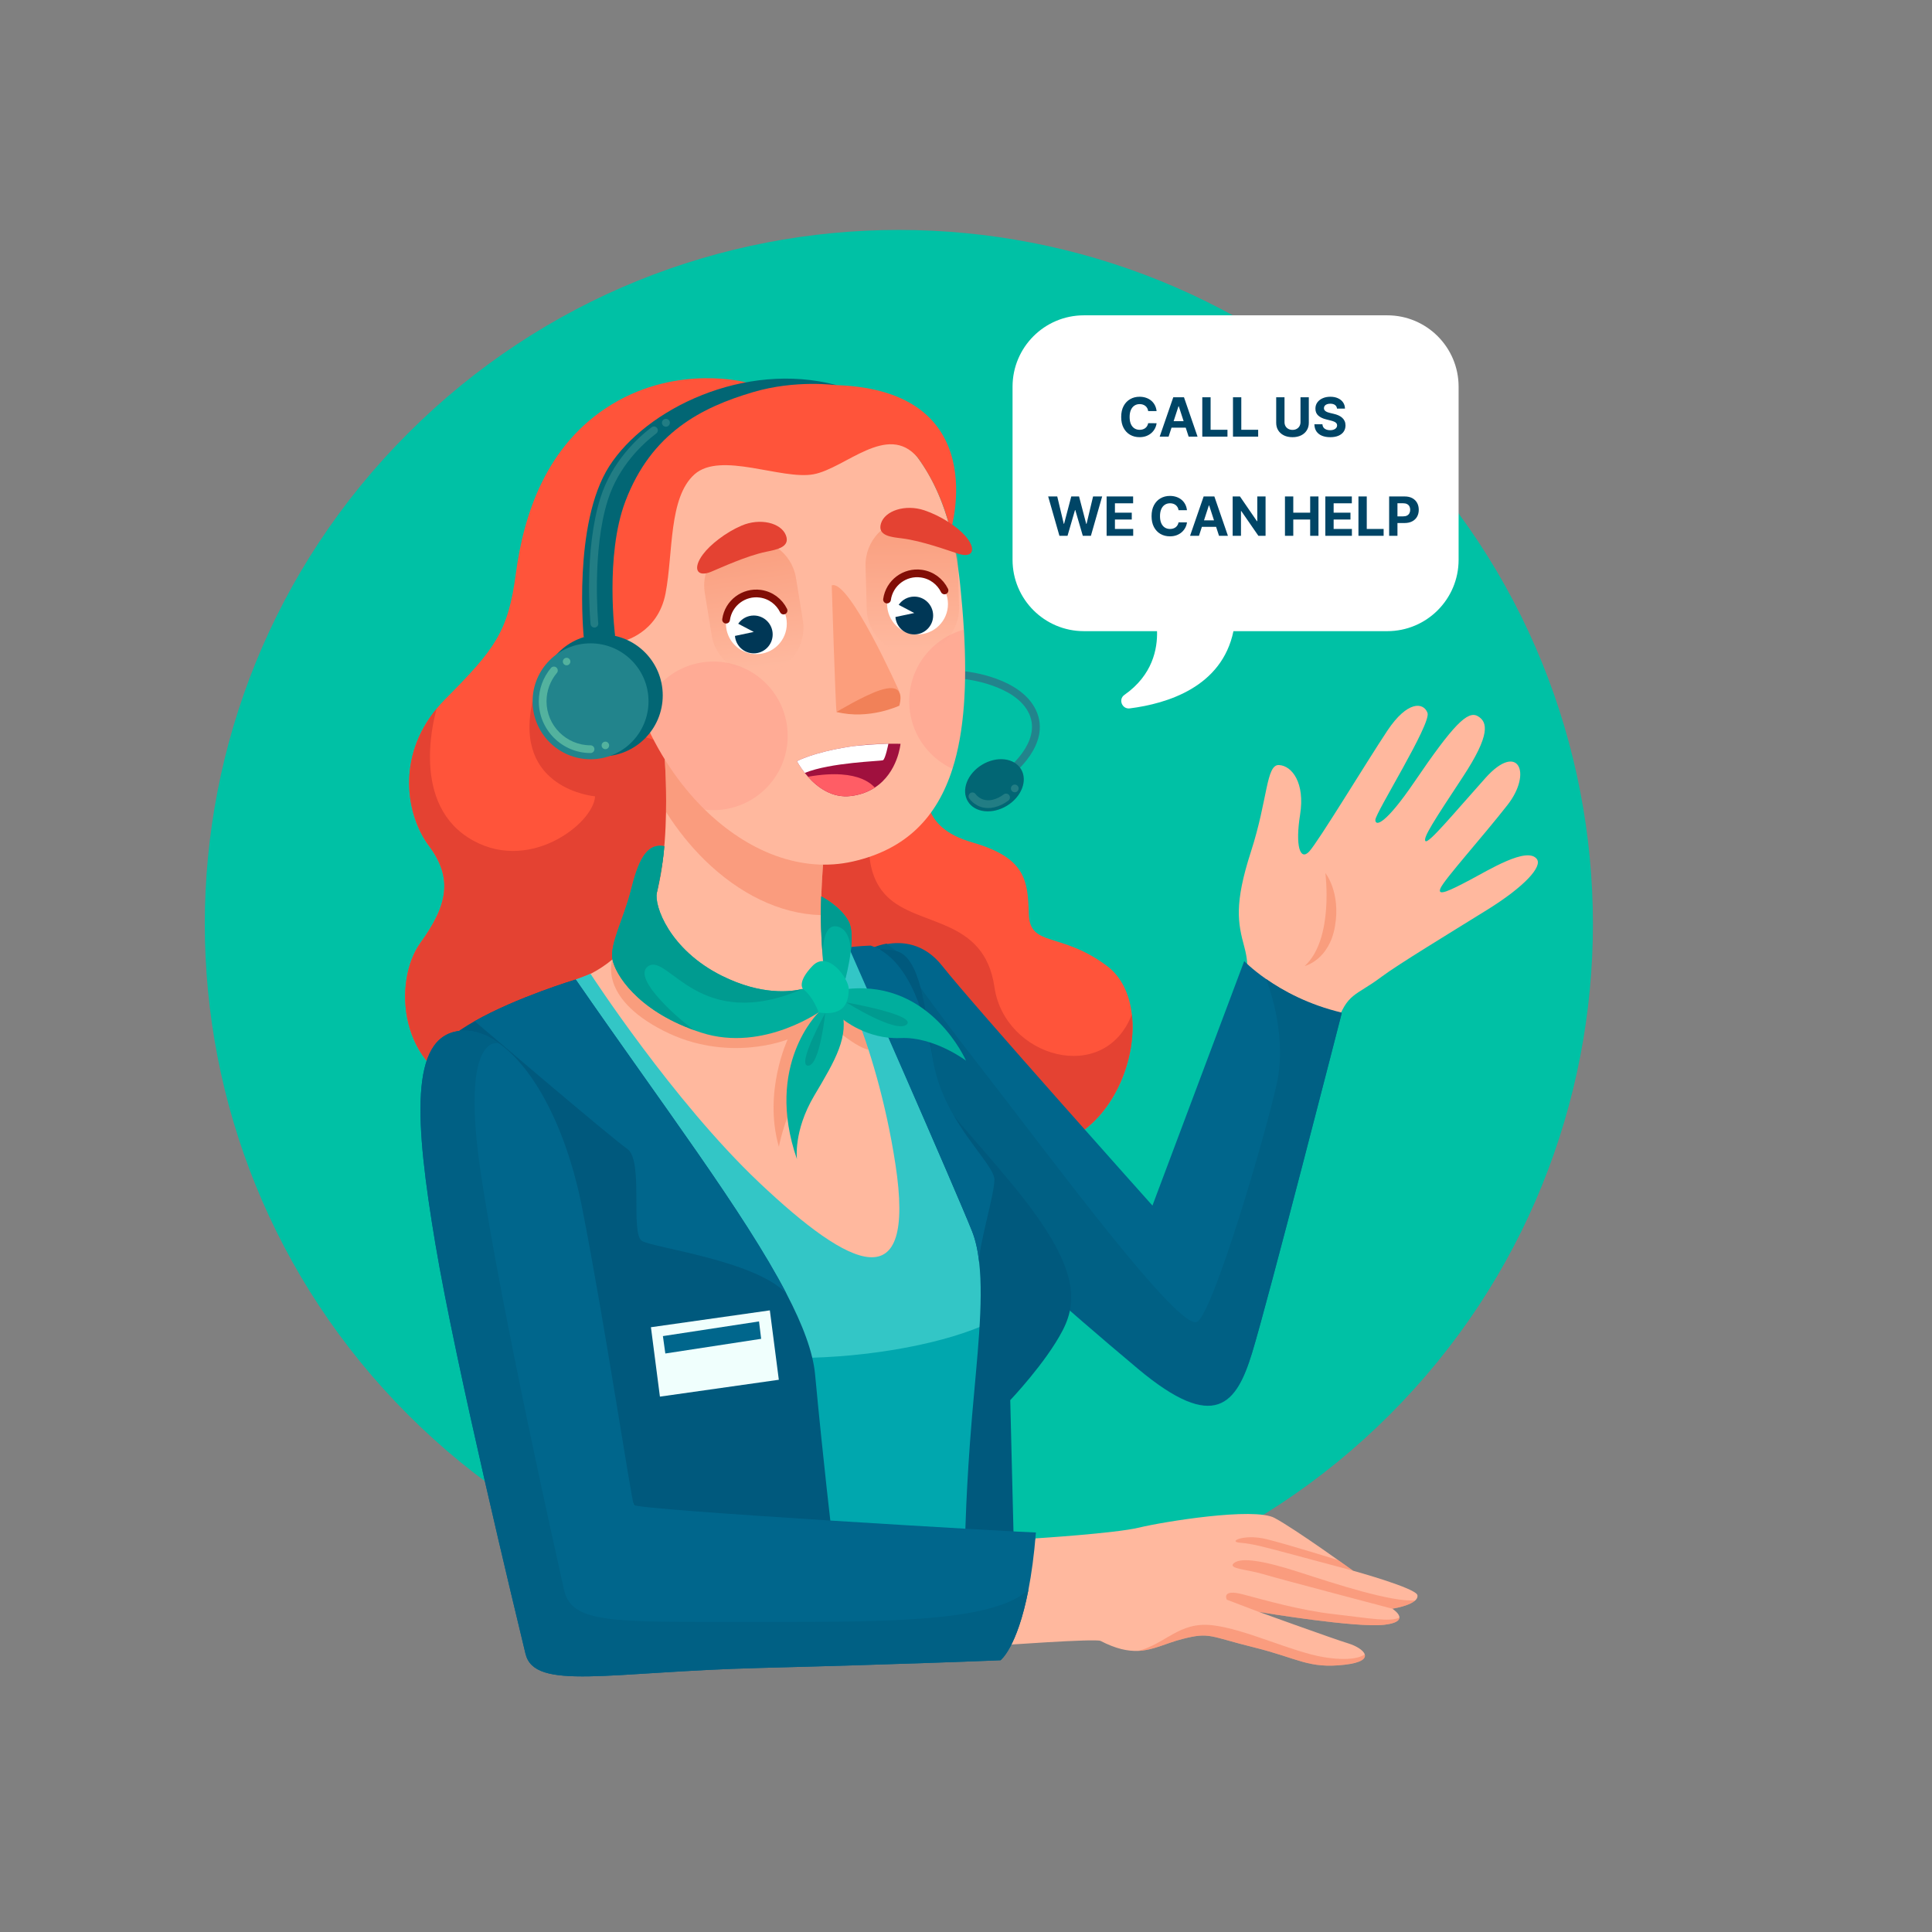 <svg width="500" height="500" viewBox="0 0 500 500" fill="none" xmlns="http://www.w3.org/2000/svg">
<rect x="0" y="0" width="500" height="500" fill="#808080" stroke="none"/>
<g clip-path="url(#clip0_1229_845)">
<path d="M359.636 366.142C429.783 295.994 429.783 182.263 359.636 112.116C289.489 41.969 175.758 41.969 105.61 112.116C35.463 182.263 35.463 295.994 105.61 366.142C175.758 436.289 289.489 436.289 359.636 366.142Z" fill="#00C1A5"/>
<path d="M322.037 252.689C322.037 252.689 323.7 251.249 322.037 245.09C320.373 238.93 319.335 234.036 323.748 220.388C328.161 206.74 327.642 197.806 331.017 197.99C334.392 198.174 337.767 202.659 336.468 210.801C335.17 218.942 336.468 222.874 338.805 220.389C341.141 217.904 353.862 196.876 359.053 189.089C364.245 181.301 368.399 181.695 369.437 184.484C370.476 187.272 355.939 210.376 355.939 212.194C355.939 214.011 358.649 213.228 366.063 202.329C376.171 187.469 379.845 183.845 382.441 185.335C385.037 186.825 385.793 190.116 378.523 201.155C371.255 212.194 368.139 216.925 368.919 217.675C369.697 218.424 376.181 210.566 384.441 201.333C392.901 191.877 396.642 200.004 390.152 208.312C383.662 216.619 373.851 227.511 372.812 229.848C371.774 232.184 375.408 230.368 380.34 227.771C385.273 225.175 395.222 218.99 397.734 222.319C399.217 224.285 394.534 229.461 384.928 235.43C375.324 241.399 361.731 249.645 357.547 252.789C350.707 257.929 348.759 256.772 345.84 265.137L330.757 275.797L317.258 266.97L322.037 252.689Z" fill="#FFB89E"/>
<path opacity="0.5" d="M343.001 225.939C343.001 225.939 345.273 243 337.668 250C337.668 250 344.001 248.5 345.501 239.667C347.001 230.833 343.001 225.939 343.001 225.939Z" fill="#F4825C"/>
<path d="M278.001 294.11C262.751 302.73 142.831 288.099 122.831 282.5C102.831 276.901 101.751 253.75 108.811 244C115.881 234.25 117.251 227.25 111.001 218.89C105.131 211.04 102.561 195.96 113.041 183.35C113.051 183.34 113.051 183.33 113.051 183.33C113.711 182.53 114.431 181.74 115.201 180.96C128.161 167.92 131.501 163.5 133.501 148.44C135.501 133.38 141.251 115 158.401 104.61C175.561 94.22 193.041 98.95 193.041 98.95C193.041 98.95 239.711 193.73 239.711 199.28C239.701 204.83 237.761 214.02 251.581 218C265.401 221.98 266.001 227.75 266.251 236.5C266.501 245.25 274.501 241 286.501 250C290.261 252.82 292.331 257.35 292.921 262.52C294.231 273.84 288.471 288.2 278.001 294.11Z" fill="#FF543A"/>
<path d="M278.001 294.11C262.751 302.73 142.831 288.099 122.831 282.5C102.831 276.901 101.751 253.75 108.811 244C115.881 234.25 117.251 227.25 111.001 218.89C105.131 211.04 102.561 195.96 113.041 183.35C112.831 184.04 105.901 206.8 121.001 216.66C136.331 226.67 153.671 213.17 154.001 206.09C154.001 206.09 132.671 204.32 137.831 181.49L226.451 209.66C226.451 209.66 221.451 224 229.561 232C237.671 240 254.721 237.26 257.361 255.46C260.001 273.67 285.84 281.03 292.921 262.519C294.231 273.84 288.471 288.2 278.001 294.11Z" fill="#E44232"/>
<path d="M261.003 201.03C260.7 201.03 260.4 200.893 260.204 200.632C259.871 200.191 259.959 199.564 260.399 199.232C260.493 199.161 269.71 192.083 266.342 184.732C262.877 177.169 249.798 175.761 249.666 175.748C249.117 175.692 248.716 175.202 248.771 174.653C248.826 174.104 249.317 173.707 249.865 173.758C250.45 173.817 264.216 175.292 268.159 183.899C272.198 192.714 262.036 200.502 261.601 200.829C261.424 200.964 261.212 201.03 261.003 201.03Z" fill="#22848C"/>
<path d="M216.5 335.25C185.75 331.5 149 253.5 149 253.5C149 253.5 157.75 251.75 166.17 240C170.95 233.33 172.19 220.23 172.37 210.13C172.51 202.44 172.03 196.49 172.03 196.49L213 223.77C213 223.77 212.44 230.84 212.44 236.83C212.44 239.84 212.58 242.58 213 244C214.25 248.25 221.5 245.5 222.75 245.75C224 246 235 276 240.75 293.5C246.5 311 247.25 339 216.5 335.25Z" fill="#FFB89E"/>
<path opacity="0.5" d="M158.502 248.3C158.502 248.3 154.699 257.986 171.517 266.66C188.335 275.333 203.852 268.995 203.852 268.995C203.852 268.995 197.476 282.534 201.572 296.768C201.572 296.768 202.885 289.993 205.443 285.663C208.002 281.333 215.074 272.216 216.43 266.66C218.123 267.809 221.883 271.018 224.775 271.676L223.263 253.361C223.263 253.361 216.289 262.543 198.978 261.105C181.667 259.667 163.166 242.681 163.166 242.681L158.502 248.3Z" fill="#F4825C"/>
<path opacity="0.5" d="M213.001 223.77C213.001 223.77 212.441 230.84 212.441 236.83C201.771 236.54 191.211 231.23 182.401 222.61C178.711 218.99 175.331 214.79 172.371 210.13C172.511 202.44 172.031 196.49 172.031 196.49L213.001 223.77Z" fill="#F7815E"/>
<path d="M347.252 262.2C347.252 262.2 328.002 337.32 324.002 350.28C320.002 363.25 314.502 371 294.502 354.25C274.502 337.5 257.362 321.89 257.362 321.89L225.332 245.681C225.332 245.681 226.972 244.801 229.442 244.341C233.262 243.641 239.082 243.921 243.872 250.001C251.752 260.001 298.252 312.001 298.252 312.001L322.002 248.73C322.002 248.73 323.962 250.78 327.642 253.36C331.952 256.39 338.622 260.15 347.252 262.2Z" fill="#00668C"/>
<path d="M347.252 262.065C347.252 262.065 328.002 337.185 324.002 350.145C320.002 363.115 314.502 370.865 294.502 354.115C274.502 337.365 257.362 321.756 257.362 321.756L225.332 245.546C225.332 245.546 226.972 244.666 229.442 244.206L231.742 245.926C231.742 245.926 235.936 253.388 253.337 275.658C270.736 297.938 305.552 345.426 309.942 342.015C314.332 338.595 327.511 293.695 330.442 280.415C333.362 267.135 327.641 253.359 327.641 253.359C331.952 256.39 338.622 260.016 347.252 262.065Z" fill="#006084"/>
<path d="M246.5 198.97C242.5 211.52 234.51 219.82 220.74 222.95C207.37 225.99 193.49 220.39 182.4 209.53C175.75 203.01 170.1 194.6 166.17 185.03C163.73 179.08 161.95 172.68 161 166C156 130.67 169.67 112.33 197.33 106C219.19 101 244 108 248.5 151.42C248.91 155.4 249.23 159.24 249.45 162.95C250.29 177.18 249.57 189.33 246.5 198.97Z" fill="#FFB89E"/>
<path d="M215.25 151.5C219.75 149.75 232.75 179 232.75 179C232.75 179 216.75 185 216.5 184.25C216.25 183.5 215.25 151.5 215.25 151.5Z" fill="#FC9E7C"/>
<path d="M216.5 184.25C216.5 184.25 223.571 179.983 227.75 178.625C232.75 177 233.625 179.25 232.75 182.625C232.75 182.625 224.875 186.375 216.5 184.25Z" fill="#F18158"/>
<path d="M233.05 192.5C233.05 192.5 232.4 199.88 226.45 203.79C224.82 204.86 222.78 205.68 220.25 206C215.33 206.63 211.52 203.71 209.12 201.03V201.02C208.81 200.68 208.53 200.35 208.28 200.03C206.96 198.36 206.25 197 206.25 197C206.25 197 210.33 194.74 219.65 193.28C222.83 192.78 226.03 192.58 228.5 192.51C231.21 192.43 233.05 192.5 233.05 192.5Z" fill="#A0103E"/>
<path d="M228.5 196.75C227.88 197 214.94 197.3 208.28 200.03C206.96 198.36 206.25 197 206.25 197C206.25 197 210.33 194.74 219.65 193.28C222.83 192.78 227.447 192.542 229.917 192.472C229.917 192.472 229.13 196.5 228.5 196.75Z" fill="white"/>
<path d="M226.451 203.789C224.821 204.859 222.781 205.679 220.251 205.999C215.331 206.629 211.521 203.709 209.121 201.029V201.019C223.241 198.539 226.181 203.959 226.451 203.789Z" fill="#FF5D65"/>
<path opacity="0.5" d="M197.894 174.261C191.378 175.319 185.237 170.894 184.18 164.378L182.398 153.401C181.34 146.885 185.766 140.746 192.282 139.688C198.798 138.63 204.937 143.055 205.995 149.571L207.776 160.548C208.833 167.064 204.409 173.204 197.894 174.261Z" fill="url(#paint0_linear_1229_845)"/>
<path opacity="0.5" d="M236.587 169.278C229.988 169.459 224.492 164.257 224.311 157.658L224.005 146.542C223.824 139.943 229.026 134.447 235.625 134.266C242.224 134.084 247.72 139.287 247.901 145.885L248.207 157.001C248.388 163.6 243.185 169.096 236.587 169.278Z" fill="url(#paint1_linear_1229_845)"/>
<path opacity="0.15" d="M203.852 190.439C203.852 201.059 195.242 209.659 184.622 209.659C183.872 209.659 183.132 209.619 182.402 209.529C175.752 203.009 170.102 194.599 166.172 185.029C168.512 177.039 175.892 171.209 184.622 171.209C195.242 171.209 203.852 179.819 203.852 190.439Z" fill="#FF5D65"/>
<path opacity="0.15" d="M246.501 198.97C239.891 195.93 235.301 189.24 235.301 181.49C235.301 172.64 241.301 165.18 249.451 162.95C250.291 177.18 249.571 189.33 246.501 198.97Z" fill="#FF5D65"/>
<path d="M195.75 169.286C200.099 169.286 203.625 165.76 203.625 161.411C203.625 157.061 200.099 153.536 195.75 153.536C191.401 153.536 187.875 157.061 187.875 161.411C187.875 165.76 191.401 169.286 195.75 169.286Z" fill="white"/>
<path d="M187.906 160.365C188.511 156.058 192.493 153.057 196.801 153.662C199.492 154.04 201.674 155.738 202.784 158.009" stroke="#820E06" stroke-width="2" stroke-miterlimit="10" stroke-linecap="round"/>
<path d="M199.967 164.194C199.967 166.894 197.777 169.084 195.077 169.084C192.507 169.084 190.397 167.094 190.207 164.574L195.077 163.544L191.047 161.424C191.927 160.134 193.407 159.294 195.077 159.294C197.777 159.294 199.967 161.484 199.967 164.194Z" fill="#003756"/>
<path d="M237.457 164.192C241.806 164.192 245.332 160.666 245.332 156.317C245.332 151.968 241.806 148.442 237.457 148.442C233.108 148.442 229.582 151.968 229.582 156.317C229.582 160.666 233.108 164.192 237.457 164.192Z" fill="white"/>
<path d="M229.559 155.162C230.164 150.855 234.147 147.854 238.454 148.459C241.146 148.837 243.328 150.535 244.437 152.806" stroke="#820E06" stroke-width="2" stroke-miterlimit="10" stroke-linecap="round"/>
<path d="M241.498 159.3C241.498 162 239.308 164.19 236.608 164.19C234.038 164.19 231.928 162.2 231.738 159.68L236.608 158.65L232.578 156.53C233.458 155.24 234.938 154.4 236.608 154.4C239.308 154.4 241.498 156.59 241.498 159.3Z" fill="#003756"/>
<path d="M161 166C161 166 170.25 164.072 172.25 153.536C174.25 143 173 128.75 179.75 122.75C186.5 116.75 202.25 124.25 210.5 122.75C218.75 121.25 229.666 109.241 237.458 118.371C241.322 123.663 244.195 129.959 246.035 137.305C246.035 137.305 257.249 101.084 216.499 99.667C216.499 99.667 180.749 92.751 162.249 122.001C162.249 122.001 156.216 135.635 155.732 148.443C155.249 161.251 159.187 164.575 159.187 164.575L161 166Z" fill="#FF543A"/>
<path d="M261 345.33C254.91 358.67 254.67 398.33 254.67 398.33C254.67 398.33 165.34 394.67 166.17 393.67C166.51 393.27 163.77 370.3 160.39 343.07C155.39 302.92 149 253.5 149 253.5L152.83 252.02C152.83 252.02 174.17 284.92 196.43 306C220.21 328.51 237.15 336.67 231.74 301.33C226.67 268.21 214.64 246.8 213.15 244.26C213.65 244.99 215.7 246.92 222.75 245.75C231.33 244.33 231.74 247.67 236.62 268.65C239.44 280.75 260.49 319.9 261.82 338.57C262.01 341.32 261.78 343.62 261 345.33Z" fill="#33C6C6"/>
<path d="M261.001 345.33C254.911 358.67 254.671 398.33 254.671 398.33C254.671 398.33 165.341 394.67 166.171 393.67C166.511 393.27 163.771 370.3 160.391 343.07C196.435 359.333 251.581 348.667 261.821 338.57C262.011 341.32 261.781 343.62 261.001 345.33Z" fill="#00A7AE"/>
<path d="M215.25 396.61L166.17 393.669C166.17 393.669 106.33 276.999 116.33 268.649C118.15 267.129 120.38 265.659 122.83 264.279C133.82 258.05 149 253.5 149 253.5C171.32 285.78 192.62 313.84 203.5 334.73C207.74 342.849 210.4 349.889 210.94 355.669C213.12 378.88 215.25 396.61 215.25 396.61Z" fill="#00597D"/>
<path d="M275.001 344.33C270.671 352.67 261.451 362.36 261.451 362.36L262.331 398.13H249.771C249.771 398.13 250.001 385 251.581 366.33C252.81 351.78 254.611 337.21 253.401 326.61C253.06 323.62 252.481 320.94 251.581 318.669C247.491 308.329 220.191 246.059 220.191 246.059C220.191 246.059 222.541 245.769 225.331 245.679C227.511 245.609 229.951 245.659 231.741 246.059C238.311 247.529 239.531 261.518 241.501 274.499C242.591 281.649 243.441 284.309 246.821 288.679C249.571 292.24 254.011 296.919 261.612 306.089C278.561 326.51 279.331 336 275.001 344.33Z" fill="#00597D"/>
<path d="M203.502 334.73C195.322 326.179 169.332 323 166.172 321.169C163.012 319.329 166.672 300.329 162.332 297.329C158.002 294.329 122.832 264.279 122.832 264.279C133.822 258.05 149.002 253.5 149.002 253.5C171.322 285.78 192.622 313.84 203.502 334.73Z" fill="#00668C"/>
<path d="M257.358 305.33C257.297 309.43 253.208 322.68 253.398 326.61C253.057 323.62 252.478 320.94 251.578 318.669C247.488 308.329 219.648 245.151 219.648 245.151C219.648 245.151 222.538 244.806 225.328 244.715C233.778 247.505 239.028 259.079 241.498 274.499C242.348 279.809 244.428 284.559 246.818 288.679C251.517 296.81 257.408 302.53 257.358 305.33Z" fill="#00668C"/>
<path d="M211.857 262.021C211.857 262.021 197.752 275.5 206.252 300C206.252 300 205.252 292.75 210.752 283.5C216.252 274.25 219.822 268.209 217.787 261.104L211.857 262.021Z" fill="#00AE9D"/>
<path d="M218.084 263.75C218.084 263.75 224.351 269.042 233.05 268.646C241.75 268.25 250 274.5 250 274.5C250 274.5 241.05 253.828 219.65 255.914L215.25 259L218.084 263.75Z" fill="#00AE9D"/>
<path d="M213 261.25C213 261.25 197.75 272.5 181.5 267.25C180.97 267.08 180.45 266.9 179.94 266.72C179.91 266.71 179.86 266.691 179.81 266.66C164.83 261.32 159.22 252.11 158.5 248.3C157.75 244.35 161.5 237.5 163.25 230.5C165 223.5 167 218 171.92 219.01C171.59 224.03 170 231 170 231C169.24 234.36 173.25 245.75 186.75 252.5C197.14 257.7 204.79 256.67 207.76 255.92C207.77 255.92 207.78 255.91 207.79 255.91C208.66 255.69 209.12 255.5 209.12 255.5L213 261.25Z" fill="#00AE9D"/>
<path d="M220.192 246.02V246.06C219.752 249.83 218.792 253.36 218.792 253.36L213.002 248.73C212.522 243.14 212.332 237.56 212.542 232C212.542 232 217.552 234.5 219.652 238.5C220.552 240.21 220.522 243.19 220.192 246.02Z" fill="#00AE9D"/>
<path d="M207.792 255.913C207.792 255.913 206.19 254.247 210.252 249.999C214.314 245.751 219.652 253.31 219.652 255.913C219.652 259.499 218.462 263.039 211.857 262.019C211.857 262.019 210.583 258.077 207.792 255.913Z" fill="#00C1A6"/>
<path d="M179.81 266.66C164.83 261.32 159.22 252.11 158.5 248.3C157.75 244.35 161.5 237.5 163.25 230.5C165 223.5 167 218 171.92 219.01C171.59 224.03 170 231 170 231C169.24 234.36 173.25 245.75 186.75 252.5C197.14 257.7 204.79 256.67 207.76 255.92C180.97 267.56 173 246.75 167.83 250C162.81 253.16 177.83 265.57 179.81 266.66Z" fill="#009B90"/>
<path d="M220.192 246.02C220.182 245.48 220.032 240.31 216.502 239.75C212.782 239.16 212.832 246.48 213.002 248.73C212.522 243.14 212.332 237.56 212.542 232C212.542 232 217.552 234.5 219.652 238.5C220.552 240.21 220.522 243.19 220.192 246.02Z" fill="#009B90"/>
<path d="M213.564 262.198C213.564 262.198 206.073 275.752 209.12 275.793C212.166 275.833 213.564 262.198 213.564 262.198Z" fill="#009B90"/>
<path d="M219.047 259.434C219.047 259.434 232.001 267.6 234.667 265.133C237.334 262.667 219.047 259.434 219.047 259.434Z" fill="#009B90"/>
<path d="M201.559 357.082L170.785 361.447L168.461 343.485L199.235 339.12L201.559 357.082Z" fill="#F0FFFD"/>
<path d="M196.988 346.486L172.187 350.284L171.559 345.781L196.434 341.983L196.988 346.486Z" fill="#00668C"/>
<path d="M366.29 414.17H366.28C365.139 415.25 362.51 415.97 360.33 416.33C360.34 416.33 360.34 416.33 360.35 416.34C360.55 416.481 362.191 417.57 362.17 418.62C362.15 419.4 361.231 420.16 358.17 420.5C350.88 421.31 327.231 417.4 325.89 417.18L325.83 417.17C325.83 417.17 325.85 417.18 325.89 417.191C327.02 417.6 345.29 424.211 349 425.331C350.91 425.921 352.83 427.041 353.19 428.14C353.54 429.25 352.339 430.331 348 430.831C338.61 431.921 336 429.171 324.5 426.331C313 423.501 313.17 422.331 306 424.171C301.69 425.271 298.53 427.091 294.52 427.251C294.51 427.251 294.51 427.251 294.5 427.251C291.84 427.351 288.81 426.721 284.83 424.671C283.67 424.001 258.5 425.831 258.5 425.831L267.96 398.131C267.96 398.131 288.67 396.831 294.83 395.331C301 393.831 324.5 390.001 329.83 392.831C335.17 395.671 350.17 406.501 350.17 406.501C350.17 406.501 366.5 411.001 366.83 412.831C366.92 413.33 366.71 413.77 366.29 414.17Z" fill="#FFB89E"/>
<path opacity="0.5" d="M362.172 418.62C362.152 419.4 361.233 420.16 358.172 420.5C350.882 421.31 327.233 417.4 325.892 417.18L325.832 417.17L317.502 414C317.502 414 315.962 411.12 321.672 412.62C327.382 414.12 336.382 416.75 345.252 417.75C354.122 418.75 359.722 419.86 362.172 418.62Z" fill="#F7815E"/>
<path opacity="0.5" d="M366.282 414.17C365.141 415.25 362.512 415.97 360.332 416.33C360.332 416.33 331.002 408.62 326.882 407.38C322.752 406.12 317.502 406 319.382 404.5C321.252 403 327.002 403.88 336.252 406.88C345.502 409.88 360.182 414.7 366.282 414.17Z" fill="#F7815E"/>
<path opacity="0.5" d="M350.17 406.5C350.17 406.5 339.5 403.625 333.375 402C327.25 400.375 324.125 399.5 320.875 399.25C317.625 399 322 396.91 327.75 398.33C333.5 399.75 346.359 403.782 346.359 403.782L350.17 406.5Z" fill="#F7815E"/>
<path opacity="0.5" d="M348 430.83C338.61 431.92 336 429.17 324.5 426.33C313 423.5 313.17 422.33 306 424.17C301.69 425.27 298.53 427.09 294.52 427.25C301.63 425.49 305.13 419.62 313.75 420.61C322.38 421.599 334.25 427.5 342.63 428.88C351.02 430.25 353.191 428.14 353.191 428.14C353.54 429.25 352.34 430.33 348 430.83Z" fill="#F7815E"/>
<path d="M268.092 396.61C267.622 402.53 266.932 407.419 266.153 411.45C263.233 426.49 258.932 429.67 258.932 429.67C258.932 429.67 235.332 430.67 196.433 431.67C157.533 432.67 138.333 437.67 136.003 428C133.673 418.33 118.003 353.67 112.673 321.89C107.333 290.12 106.023 268.46 118.763 266.81C122.193 266.37 125.833 267.55 129.413 270.191C138.133 276.59 146.523 291.6 150.673 312.67C156.513 342.39 163.373 388.15 164.043 389.481C164.712 390.81 266.332 396.67 268.092 396.61Z" fill="#00668C"/>
<path d="M266.153 411.45C263.233 426.49 258.932 429.67 258.932 429.67C258.932 429.67 235.332 430.67 196.433 431.67C157.533 432.67 138.333 437.67 136.003 428C133.673 418.33 118.003 353.67 112.673 321.89C107.333 290.12 106.023 268.46 118.763 266.81C122.193 266.37 125.833 267.55 129.413 270.191C128.373 269.47 119.103 268.191 124.483 303.951C129.863 339.711 144.013 402.661 145.973 411.451C147.923 420.231 158.543 419.741 192.523 419.741C226.493 419.74 256.523 420.23 266.153 411.45Z" fill="#006084"/>
<path d="M139.953 179.972C139.953 171.256 147.019 164.19 155.735 164.19C164.451 164.19 171.517 171.256 171.517 179.972C171.517 188.688 164.451 195.754 155.735 195.754C147.019 195.754 139.953 188.688 139.953 179.972Z" fill="#026674"/>
<path d="M151.068 164.892C151.068 164.892 148.17 135.5 157.67 120.666C167.17 105.833 192.67 93.333 216.504 99.666C216.292 99.72 206.055 98.18 194.837 101.5C181.61 105.414 168.588 111.949 161.837 129.761C156.504 143.833 159.192 164.574 159.192 164.574L151.068 164.892Z" fill="#026674"/>
<path d="M152.836 196.494C161.12 196.494 167.836 189.778 167.836 181.494C167.836 173.209 161.12 166.494 152.836 166.494C144.552 166.494 137.836 173.209 137.836 181.494C137.836 189.778 144.552 196.494 152.836 196.494Z" fill="#22848C"/>
<path d="M152.835 194.887C145.45 194.887 139.441 188.879 139.441 181.494C139.441 178.342 140.558 175.28 142.586 172.871C142.941 172.448 143.573 172.395 143.995 172.75C144.417 173.106 144.472 173.737 144.116 174.159C142.391 176.208 141.441 178.812 141.441 181.494C141.441 187.776 146.552 192.887 152.835 192.887C153.387 192.887 153.835 193.335 153.835 193.887C153.835 194.439 153.388 194.887 152.835 194.887Z" fill="#53B29E"/>
<path d="M146.639 172.185C147.178 172.185 147.614 171.748 147.614 171.21C147.614 170.671 147.178 170.235 146.639 170.235C146.101 170.235 145.664 170.671 145.664 171.21C145.664 171.748 146.101 172.185 146.639 172.185Z" fill="#53B29E"/>
<path d="M155.695 192.912C155.695 192.373 156.131 191.937 156.67 191.937C157.208 191.937 157.645 192.374 157.645 192.912C157.645 193.45 157.209 193.887 156.67 193.887C156.131 193.887 155.695 193.45 155.695 192.912Z" fill="#53B29E"/>
<path d="M153.834 162.411C153.325 162.411 152.889 162.024 152.839 161.507C152.765 160.737 151.081 142.502 155.381 128.866C158.352 119.446 164.963 113.363 168.64 110.575C169.079 110.239 169.707 110.327 170.041 110.768C170.374 111.208 170.288 111.835 169.848 112.169C166.361 114.813 160.093 120.575 157.288 129.467C153.112 142.71 154.812 161.131 154.83 161.316C154.882 161.866 154.479 162.354 153.93 162.407C153.898 162.41 153.866 162.411 153.834 162.411Z" fill="#227D84"/>
<path d="M171.316 109.412C171.316 108.848 171.773 108.391 172.337 108.391C172.901 108.391 173.358 108.848 173.358 109.412C173.358 109.975 172.901 110.433 172.337 110.433C171.773 110.433 171.316 109.976 171.316 109.412Z" fill="#227D84"/>
<path d="M254.143 197.919C257.942 195.615 262.463 196.124 264.242 199.056C266.019 201.988 264.381 206.232 260.582 208.536C256.783 210.84 252.262 210.331 250.484 207.399C248.705 204.468 250.344 200.224 254.143 197.919Z" fill="#026674"/>
<path d="M255.721 209.121C252.558 209.121 250.918 206.764 250.84 206.648C250.53 206.191 250.65 205.569 251.107 205.259C251.558 204.949 252.181 205.067 252.492 205.521C252.563 205.621 254.031 207.641 256.857 206.984C257.887 206.744 258.866 206.274 259.764 205.585C260.204 205.25 260.83 205.333 261.166 205.771C261.502 206.21 261.419 206.837 260.981 207.173C259.854 208.036 258.62 208.628 257.31 208.932C256.743 209.064 256.214 209.121 255.721 209.121Z" fill="#227D84"/>
<path d="M261.625 204.046C261.625 203.495 262.071 203.049 262.622 203.049C263.173 203.049 263.619 203.495 263.619 204.046C263.619 204.597 263.173 205.043 262.622 205.043C262.071 205.043 261.625 204.597 261.625 204.046Z" fill="#227D84"/>
<path d="M191.926 136.026C196.718 133.978 202.098 135.302 203.374 138.488C204.649 141.674 200.787 142.271 198.291 142.792C193.185 143.857 186.674 146.879 184.061 147.962C180.336 149.506 179.195 147.143 181.906 143.489C183.827 140.9 187.86 137.763 191.926 136.026Z" fill="#E44232"/>
<path d="M239.206 132.064C234.262 130.416 229.009 132.177 227.999 135.457C226.989 138.737 230.887 139.015 233.418 139.329C238.595 139.972 245.332 142.449 248.024 143.314C251.864 144.548 252.806 142.099 249.805 138.68C247.677 136.257 243.399 133.462 239.206 132.064Z" fill="#E44232"/>
<path d="M359.017 81.605H280.516C270.316 81.605 262.047 89.874 262.047 100.074V144.874C262.047 155.075 270.316 163.343 280.516 163.343H299.441C299.571 167.844 298.338 174.705 290.997 179.835C289.348 180.988 290.386 183.584 292.383 183.331C302.085 182.101 316.222 177.798 319.213 163.344H359.018C369.217 163.344 377.487 155.075 377.487 144.875V100.075C377.485 89.874 369.216 81.605 359.017 81.605Z" fill="white"/>
<path d="M299.326 106.383H297.148C297.108 106.101 297.027 105.851 296.904 105.632C296.782 105.41 296.624 105.221 296.432 105.065C296.24 104.91 296.018 104.79 295.766 104.707C295.517 104.625 295.247 104.583 294.956 104.583C294.429 104.583 293.97 104.714 293.578 104.976C293.187 105.234 292.884 105.612 292.669 106.109C292.453 106.603 292.346 107.203 292.346 107.909C292.346 108.635 292.453 109.245 292.669 109.739C292.887 110.232 293.192 110.605 293.583 110.857C293.975 111.109 294.427 111.235 294.941 111.235C295.229 111.235 295.496 111.197 295.741 111.121C295.99 111.045 296.21 110.933 296.402 110.788C296.595 110.638 296.754 110.458 296.88 110.246C297.009 110.034 297.098 109.792 297.148 109.52L299.326 109.53C299.269 109.997 299.128 110.448 298.903 110.882C298.681 111.313 298.381 111.699 298.003 112.04C297.629 112.379 297.181 112.647 296.661 112.846C296.144 113.041 295.559 113.139 294.906 113.139C293.998 113.139 293.186 112.934 292.47 112.523C291.757 112.112 291.194 111.517 290.779 110.738C290.368 109.959 290.163 109.016 290.163 107.909C290.163 106.799 290.372 105.854 290.789 105.075C291.207 104.296 291.774 103.703 292.49 103.295C293.206 102.884 294.011 102.679 294.906 102.679C295.496 102.679 296.043 102.762 296.547 102.928C297.054 103.093 297.503 103.335 297.894 103.653C298.285 103.968 298.603 104.354 298.848 104.812C299.097 105.269 299.256 105.793 299.326 106.383ZM302.433 113H300.126L303.641 102.818H306.415L309.925 113H307.618L305.068 105.145H304.988L302.433 113ZM302.289 108.998H307.738V110.678H302.289V108.998ZM311.151 113V102.818H313.303V111.225H317.668V113H311.151ZM319.094 113V102.818H321.247V111.225H325.612V113H319.094ZM336.567 102.818H338.719V109.43C338.719 110.173 338.542 110.822 338.187 111.379C337.836 111.936 337.344 112.37 336.711 112.682C336.078 112.99 335.34 113.144 334.498 113.144C333.653 113.144 332.914 112.99 332.281 112.682C331.648 112.37 331.156 111.936 330.805 111.379C330.453 110.822 330.278 110.173 330.278 109.43V102.818H332.43V109.246C332.43 109.634 332.515 109.979 332.684 110.281C332.856 110.582 333.098 110.819 333.41 110.991C333.721 111.164 334.084 111.25 334.498 111.25C334.916 111.25 335.279 111.164 335.587 110.991C335.899 110.819 336.139 110.582 336.308 110.281C336.48 109.979 336.567 109.634 336.567 109.246V102.818ZM346.014 105.746C345.974 105.345 345.803 105.034 345.502 104.812C345.2 104.59 344.791 104.479 344.274 104.479C343.922 104.479 343.626 104.528 343.384 104.628C343.142 104.724 342.956 104.858 342.827 105.031C342.701 105.203 342.638 105.398 342.638 105.617C342.632 105.799 342.67 105.959 342.752 106.094C342.839 106.23 342.956 106.348 343.105 106.447C343.255 106.544 343.427 106.628 343.623 106.701C343.818 106.771 344.027 106.83 344.249 106.88L345.164 107.099C345.608 107.198 346.016 107.331 346.387 107.496C346.758 107.662 347.079 107.866 347.351 108.108C347.623 108.35 347.833 108.635 347.983 108.963C348.135 109.291 348.213 109.667 348.216 110.092C348.213 110.715 348.054 111.255 347.739 111.712C347.427 112.166 346.977 112.519 346.387 112.771C345.8 113.02 345.092 113.144 344.264 113.144C343.442 113.144 342.726 113.018 342.116 112.766C341.51 112.514 341.036 112.142 340.694 111.648C340.356 111.151 340.179 110.536 340.162 109.803H342.245C342.269 110.145 342.366 110.43 342.539 110.658C342.714 110.884 342.948 111.054 343.24 111.17C343.535 111.283 343.868 111.339 344.239 111.339C344.604 111.339 344.92 111.286 345.189 111.18C345.46 111.074 345.671 110.927 345.82 110.738C345.969 110.549 346.044 110.332 346.044 110.087C346.044 109.858 345.976 109.666 345.84 109.51C345.707 109.354 345.512 109.222 345.253 109.112C344.998 109.003 344.685 108.903 344.314 108.814L343.205 108.536C342.346 108.327 341.669 108 341.172 107.556C340.674 107.112 340.427 106.514 340.431 105.761C340.427 105.145 340.592 104.606 340.923 104.146C341.258 103.685 341.717 103.325 342.3 103.067C342.883 102.808 343.546 102.679 344.289 102.679C345.044 102.679 345.704 102.808 346.267 103.067C346.834 103.325 347.275 103.685 347.59 104.146C347.905 104.606 348.067 105.14 348.077 105.746H346.014Z" fill="#004566"/>
<path d="M274.177 138.663L271.263 128.481H273.615L275.3 135.555H275.385L277.244 128.481H279.258L281.112 135.57H281.202L282.887 128.481H285.239L282.325 138.663H280.227L278.288 132.006H278.209L276.275 138.663H274.177ZM286.391 138.663V128.481H293.252V130.256H288.544V132.682H292.899V134.457H288.544V136.888H293.271V138.663H286.391ZM307.187 132.045H305.009C304.97 131.764 304.888 131.513 304.766 131.295C304.643 131.073 304.486 130.884 304.294 130.728C304.101 130.572 303.879 130.453 303.627 130.37C303.379 130.287 303.109 130.246 302.817 130.246C302.29 130.246 301.831 130.377 301.44 130.638C301.049 130.897 300.745 131.275 300.53 131.772C300.315 132.266 300.207 132.866 300.207 133.572C300.207 134.298 300.315 134.907 300.53 135.401C300.749 135.895 301.054 136.268 301.445 136.52C301.836 136.772 302.288 136.898 302.802 136.898C303.09 136.898 303.357 136.86 303.602 136.783C303.851 136.707 304.071 136.596 304.264 136.45C304.456 136.301 304.615 136.12 304.741 135.908C304.87 135.696 304.96 135.454 305.009 135.182L307.187 135.192C307.131 135.66 306.99 136.111 306.764 136.545C306.542 136.976 306.242 137.362 305.865 137.703C305.49 138.041 305.043 138.31 304.522 138.508C304.005 138.704 303.42 138.802 302.767 138.802C301.859 138.802 301.047 138.596 300.331 138.185C299.619 137.774 299.055 137.179 298.641 136.401C298.23 135.622 298.024 134.679 298.024 133.572C298.024 132.461 298.233 131.517 298.651 130.738C299.068 129.959 299.635 129.366 300.351 128.958C301.067 128.547 301.872 128.342 302.767 128.342C303.357 128.342 303.904 128.424 304.408 128.59C304.915 128.756 305.364 128.998 305.755 129.316C306.146 129.631 306.464 130.017 306.71 130.474C306.958 130.932 307.117 131.455 307.187 132.045ZM310.294 138.663H307.987L311.502 128.481H314.276L317.786 138.663H315.48L312.929 130.807H312.85L310.294 138.663ZM310.15 134.66H315.599V136.341H310.15V134.66ZM327.528 128.481V138.663H325.669L321.239 132.254H321.165V138.663H319.012V128.481H320.901L325.296 134.884H325.385V128.481H327.528ZM332.547 138.663V128.481H334.7V132.682H339.07V128.481H341.218V138.663H339.07V134.457H334.7V138.663H332.547ZM342.992 138.663V128.481H349.853V130.256H345.145V132.682H349.5V134.457H345.145V136.888H349.873V138.663H342.992ZM351.565 138.663V128.481H353.717V136.888H358.082V138.663H351.565ZM359.508 138.663V128.481H363.525C364.297 128.481 364.955 128.628 365.499 128.923C366.042 129.215 366.457 129.621 366.742 130.141C367.03 130.658 367.174 131.255 367.174 131.931C367.174 132.607 367.028 133.204 366.737 133.721C366.445 134.238 366.022 134.641 365.469 134.929C364.919 135.217 364.253 135.361 363.47 135.361H360.91V133.636H363.122C363.537 133.636 363.878 133.565 364.146 133.423C364.418 133.277 364.62 133.076 364.753 132.821C364.889 132.562 364.957 132.266 364.957 131.931C364.957 131.593 364.889 131.298 364.753 131.046C364.62 130.791 364.418 130.594 364.146 130.455C363.875 130.312 363.53 130.241 363.112 130.241H361.661V138.663H359.508Z" fill="#004566"/>
</g>
<defs>
<linearGradient id="paint0_linear_1229_845" x1="197.312" y1="172.709" x2="192.646" y2="139.709" gradientUnits="userSpaceOnUse">
<stop offset="0.01" stop-color="#FFB89E"/>
<stop offset="1" stop-color="#F4825C"/>
</linearGradient>
<linearGradient id="paint1_linear_1229_845" x1="236.217" y1="167.662" x2="235.981" y2="134.335" gradientUnits="userSpaceOnUse">
<stop offset="0.01" stop-color="#FFB89E"/>
<stop offset="1" stop-color="#F4825C"/>
</linearGradient>
<clipPath id="clip0_1229_845">
<rect width="500" height="500" fill="white"/>
</clipPath>
</defs>
</svg>
